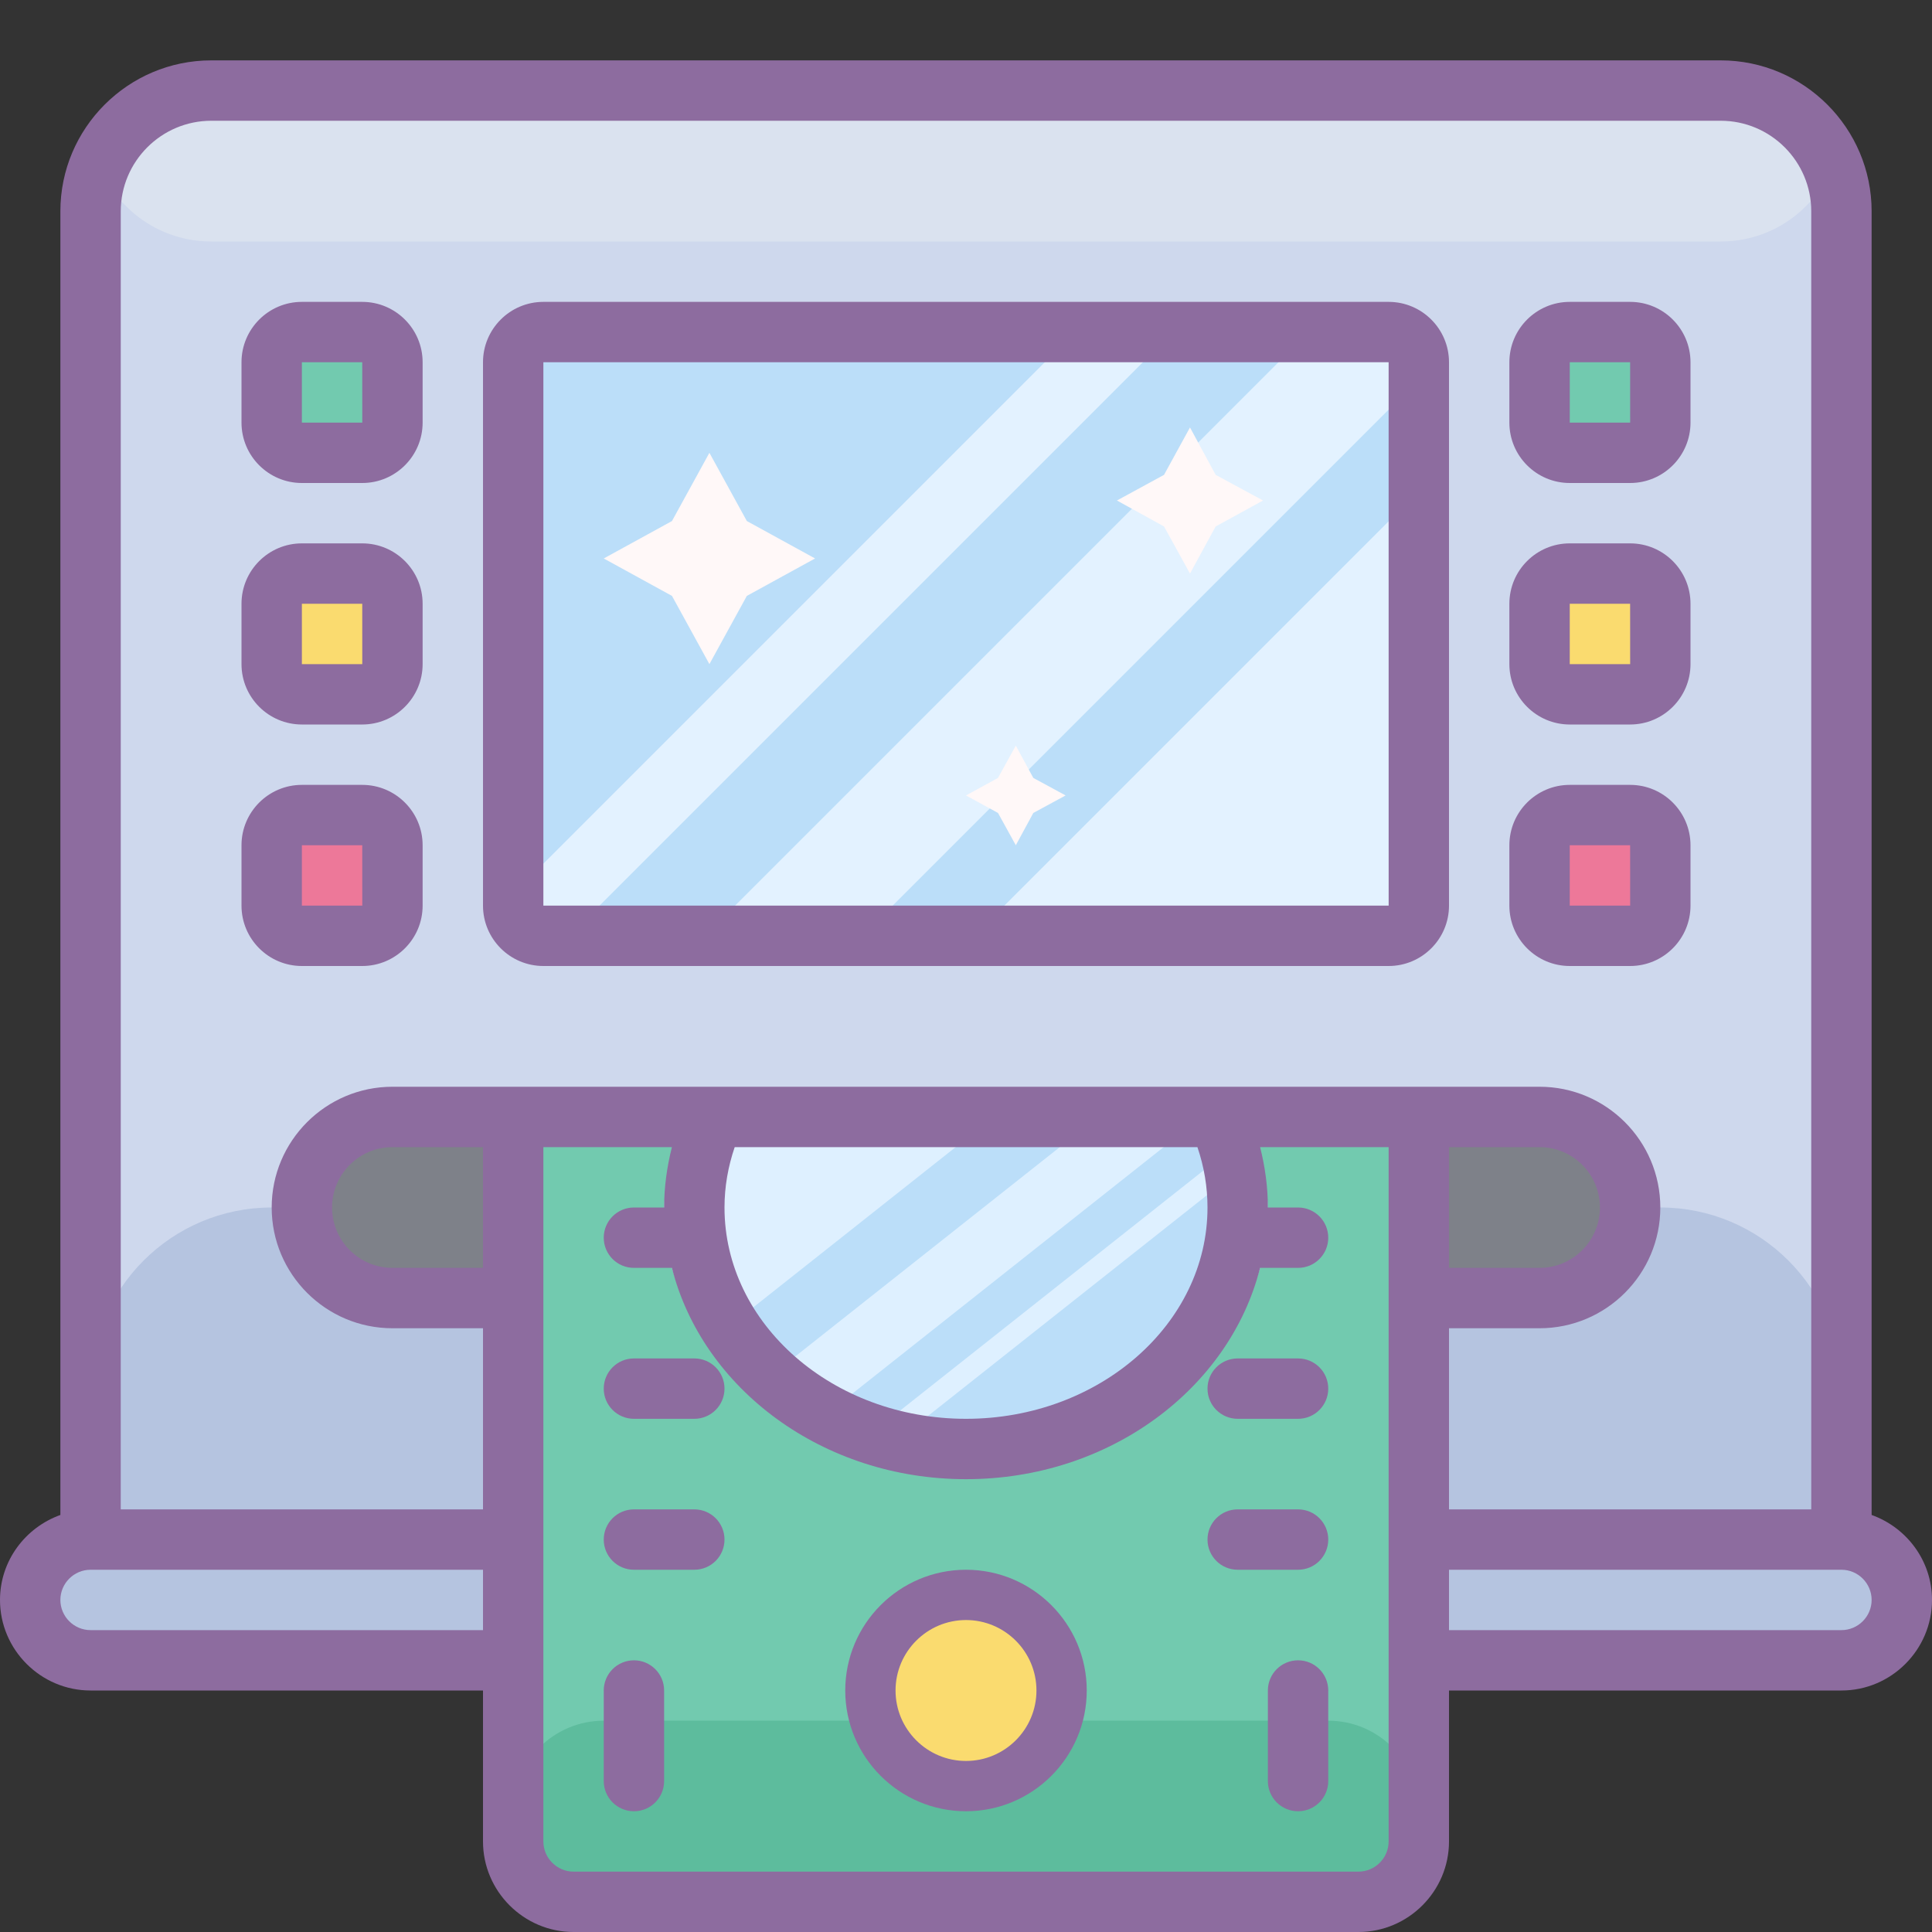 <?xml version="1.0" encoding="iso-8859-1"?>
<!-- Generator: Adobe Illustrator 21.1.0, SVG Export Plug-In . SVG Version: 6.00 Build 0)  -->
<svg xmlns="http://www.w3.org/2000/svg" xmlns:xlink="http://www.w3.org/1999/xlink" version="1.1" id="Layer_1" x="0px" y="0px" viewBox="0 0 64 64" style="enable-background:new 0 0 64 64;" xml:space="preserve">
<rect x="0" y="0" width="64" height="64" fill="#333333" stroke="none"/>
<g>
	<path style="fill:#CED8ED;" d="M61,7v44H3V7c0-0.53,0.1-1.04,0.3-1.5C3.89,4.03,5.32,3,7,3h50c1.68,0,3.11,1.03,3.7,2.5   C60.9,5.96,61,6.47,61,7z"/>
	<path style="fill:#B5C4E0;" d="M61,51H3v-5c0-3.314,2.686-6,6-6h46c3.314,0,6,2.686,6,6V51z"/>
	<path style="fill:#7E8189;" d="M51,43H13c-1.657,0-3-1.343-3-3v0c0-1.657,1.343-3,3-3h38c1.657,0,3,1.343,3,3v0   C54,41.657,52.657,43,51,43z"/>
	<path style="fill:#72CAAF;" d="M52,10.95h2c0.552,0,1,0.448,1,1v2c0,0.552-0.448,1-1,1h-2c-0.552,0-1-0.448-1-1v-2   C51,11.398,51.448,10.95,52,10.95z"/>
	<path style="fill:#ED7899;" d="M52,26.95h2c0.552,0,1,0.448,1,1v2c0,0.552-0.448,1-1,1h-2c-0.552,0-1-0.448-1-1v-2   C51,27.398,51.448,26.95,52,26.95z"/>
	<path style="fill:#FADB6F;" d="M52,18.95h2c0.552,0,1,0.448,1,1v2c0,0.552-0.448,1-1,1h-2c-0.552,0-1-0.448-1-1v-2   C51,19.398,51.448,18.95,52,18.95z"/>
	<path style="fill:#72CAAF;" d="M10,10.95h2c0.552,0,1,0.448,1,1v2c0,0.552-0.448,1-1,1h-2c-0.552,0-1-0.448-1-1v-2   C9,11.398,9.448,10.95,10,10.95z"/>
	<path style="fill:#ED7899;" d="M10,26.95h2c0.552,0,1,0.448,1,1v2c0,0.552-0.448,1-1,1h-2c-0.552,0-1-0.448-1-1v-2   C9,27.398,9.448,26.95,10,26.95z"/>
	<path style="fill:#FADB6F;" d="M10,18.95h2c0.552,0,1,0.448,1,1v2c0,0.552-0.448,1-1,1h-2c-0.552,0-1-0.448-1-1v-2   C9,19.398,9.448,18.95,10,18.95z"/>
	<path style="fill:#B5C4E0;" d="M61,55H3c-1.105,0-2-0.895-2-2l0,0c0-1.105,0.895-2,2-2h58c1.105,0,2,0.895,2,2l0,0   C63,54.105,62.105,55,61,55z"/>
	<path style="fill:#72CAAF;" d="M47,37v24c0,1.1-0.9,2-2,2H19c-1.1,0-2-0.9-2-2V37H47z"/>
	<g>
		<path style="fill:#BBDEF9;" d="M42,40.19c0,4.42-4.48,8-10,8s-10-3.58-10-8c0-1.14,0.3-2.22,0.83-3.19h18.34    c0.1,0.17,0.19,0.35,0.26,0.54c0.11,0.23,0.2,0.46,0.26,0.7C41.9,38.86,42,39.52,42,40.19z"/>
		<g>
			<path style="fill:#DEF0FF;" d="M32.92,37l-8.88,7.03c-0.86-1.12-1.37-2.43-1.37-3.84c0-1.08,0.38-2.17,1.03-3.19H32.92z"/>
			<path style="fill:#DEF0FF;" d="M39.81,37l-12.2,9.66c-0.74-0.31-1.41-0.69-2.02-1.13L36.37,37H39.81z"/>
			<path style="fill:#DEF0FF;" d="M29.249,47.177l12.417-9.827c0.084,0.244-0.641,1.416-0.641,1.416l-10.843,8.581     C29.865,47.303,29.554,47.247,29.249,47.177z"/>
		</g>
	</g>
	<rect x="17" y="11" style="fill:#BBDEF9;" width="30" height="20"/>
	<path style="fill:#5DBC9D;" d="M47,63H17v-3c0-1.657,1.343-3,3-3h24c1.657,0,3,1.343,3,3V63z"/>
	<circle style="fill:#FADB6F;" cx="32" cy="56" r="3"/>
	<path style="fill:#DAE2EF;" d="M60.7,5.5C60.11,6.97,58.68,8,57,8H7C5.32,8,3.89,6.97,3.3,5.5C3.89,4.03,5.32,3,7,3h50   C58.68,3,60.11,4.03,60.7,5.5z"/>
	<polygon style="fill:#E3F2FF;" points="47,16.27 47,29.27 45.27,31 45,31.27 32,31.27 32.27,31  "/>
	<polygon style="fill:#E3F2FF;" points="47,11 47,12.57 28.57,31 28.22,31.35 23,31.35 43.35,11  "/>
	<polygon style="fill:#E3F2FF;" points="38.86,11 18.86,31 17,31 17,29.61 35.61,11  "/>
	<polygon style="fill:#FFF8F8;" points="23.5,15 24.74,17.26 27,18.5 24.74,19.74 23.5,22 22.26,19.74 20,18.5 22.26,17.26  "/>
	<polygon style="fill:#FFF8F8;" points="39.42,14.16 40.27,15.73 41.84,16.58 40.27,17.44 39.42,19 38.56,17.44 37,16.58    38.56,15.73  "/>
	<polygon style="fill:#FFF8F8;" points="33.65,24.7 34.23,25.77 35.3,26.35 34.23,26.93 33.65,28 33.06,26.93 32,26.35 33.06,25.77     "/>
	<g>
		<path style="fill:#8D6C9F;" d="M62,50.185V7c0-2.757-2.243-5-5-5H7C4.243,2,2,4.243,2,7v43.185C0.84,50.601,0,51.702,0,53    c0,1.65,1.35,3,3,3h13v5c0,1.65,1.35,3,3,3h26c1.65,0,3-1.35,3-3v-5h13c1.65,0,3-1.35,3-3C64,51.702,63.16,50.601,62,50.185z     M16,54H3c-0.55,0-1-0.45-1-1s0.45-1,1-1h13V54z M16,42h-3c-1.103,0-2-0.897-2-2s0.897-2,2-2h3V42z M46,61c0,0.55-0.45,1-1,1H19    c-0.55,0-1-0.45-1-1V38h4.258C22.093,38.653,22,39.321,22,40v0h-1c-0.553,0-1,0.448-1,1s0.447,1,1,1h1.258    c1.015,4.002,4.993,7,9.742,7s8.728-2.998,9.742-7H43c0.553,0,1-0.448,1-1s-0.447-1-1-1h-1v0c0-0.68-0.093-1.347-0.257-2H43h3V61z     M24,40c0-0.683,0.117-1.353,0.338-2h15.328C39.886,38.646,40,39.316,40,40c0,3.86-3.589,7-8,7S24,43.86,24,40z M43,36h-2h-0.672    c-0.006,0-0.012,0-0.019,0H13c-2.206,0-4,1.794-4,4s1.794,4,4,4h3v6H4V7c0-1.654,1.346-3,3-3h50c1.654,0,3,1.346,3,3v43H48v-6h3    c2.206,0,4-1.794,4-4s-1.794-4-4-4H43z M48,42v-4h3c1.103,0,2,0.897,2,2s-0.897,2-2,2H48z M61,54H48v-2h13c0.55,0,1,0.45,1,1    S61.55,54,61,54z"/>
		<path style="fill:#8D6C9F;" d="M23,45h-2c-0.553,0-1,0.448-1,1s0.447,1,1,1h2c0.553,0,1-0.448,1-1S23.553,45,23,45z"/>
		<path style="fill:#8D6C9F;" d="M23,50h-2c-0.553,0-1,0.448-1,1s0.447,1,1,1h2c0.553,0,1-0.448,1-1S23.553,50,23,50z"/>
		<path style="fill:#8D6C9F;" d="M43,45h-2c-0.553,0-1,0.448-1,1s0.447,1,1,1h2c0.553,0,1-0.448,1-1S43.553,45,43,45z"/>
		<path style="fill:#8D6C9F;" d="M43,50h-2c-0.553,0-1,0.448-1,1s0.447,1,1,1h2c0.553,0,1-0.448,1-1S43.553,50,43,50z"/>
		<path style="fill:#8D6C9F;" d="M43,55c-0.553,0-1,0.448-1,1v3c0,0.552,0.447,1,1,1s1-0.448,1-1v-3C44,55.448,43.553,55,43,55z"/>
		<path style="fill:#8D6C9F;" d="M21,55c-0.553,0-1,0.448-1,1v3c0,0.552,0.447,1,1,1s1-0.448,1-1v-3C22,55.448,21.553,55,21,55z"/>
		<path style="fill:#8D6C9F;" d="M32,52c-2.206,0-4,1.794-4,4s1.794,4,4,4s4-1.794,4-4S34.206,52,32,52z M32,58.334    c-1.287,0-2.334-1.047-2.334-2.334s1.047-2.334,2.334-2.334s2.334,1.047,2.334,2.334S33.287,58.334,32,58.334z"/>
		<path style="fill:#8D6C9F;" d="M12,10h-2c-1.103,0-2,0.897-2,2v2c0,1.103,0.897,2,2,2h2c1.103,0,2-0.897,2-2v-2    C14,10.897,13.103,10,12,10z M10,14v-2h2l0.001,2H10z"/>
		<path style="fill:#8D6C9F;" d="M12,18h-2c-1.103,0-2,0.897-2,2v2c0,1.103,0.897,2,2,2h2c1.103,0,2-0.897,2-2v-2    C14,18.897,13.103,18,12,18z M10,22v-2h2l0.001,2H10z"/>
		<path style="fill:#8D6C9F;" d="M12,26h-2c-1.103,0-2,0.897-2,2v2c0,1.103,0.897,2,2,2h2c1.103,0,2-0.897,2-2v-2    C14,26.897,13.103,26,12,26z M10,30v-2h2l0.001,2H10z"/>
		<path style="fill:#8D6C9F;" d="M52,16h2c1.103,0,2-0.897,2-2v-2c0-1.103-0.897-2-2-2h-2c-1.103,0-2,0.897-2,2v2    C50,15.103,50.897,16,52,16z M52,12h2l0.001,2H52V12z"/>
		<path style="fill:#8D6C9F;" d="M52,24h2c1.103,0,2-0.897,2-2v-2c0-1.103-0.897-2-2-2h-2c-1.103,0-2,0.897-2,2v2    C50,23.103,50.897,24,52,24z M52,20h2l0.001,2H52V20z"/>
		<path style="fill:#8D6C9F;" d="M54,32c1.103,0,2-0.897,2-2v-2c0-1.103-0.897-2-2-2h-2c-1.103,0-2,0.897-2,2v2c0,1.103,0.897,2,2,2    H54z M52,28h2l0.001,2H52V28z"/>
		<path style="fill:#8D6C9F;" d="M46,10H18c-1.103,0-2,0.897-2,2v18c0,1.103,0.897,2,2,2h28c1.103,0,2-0.897,2-2V12    C48,10.897,47.103,10,46,10z M18,30V12h28l0.001,18H18z"/>
	</g>
</g>
</svg>
